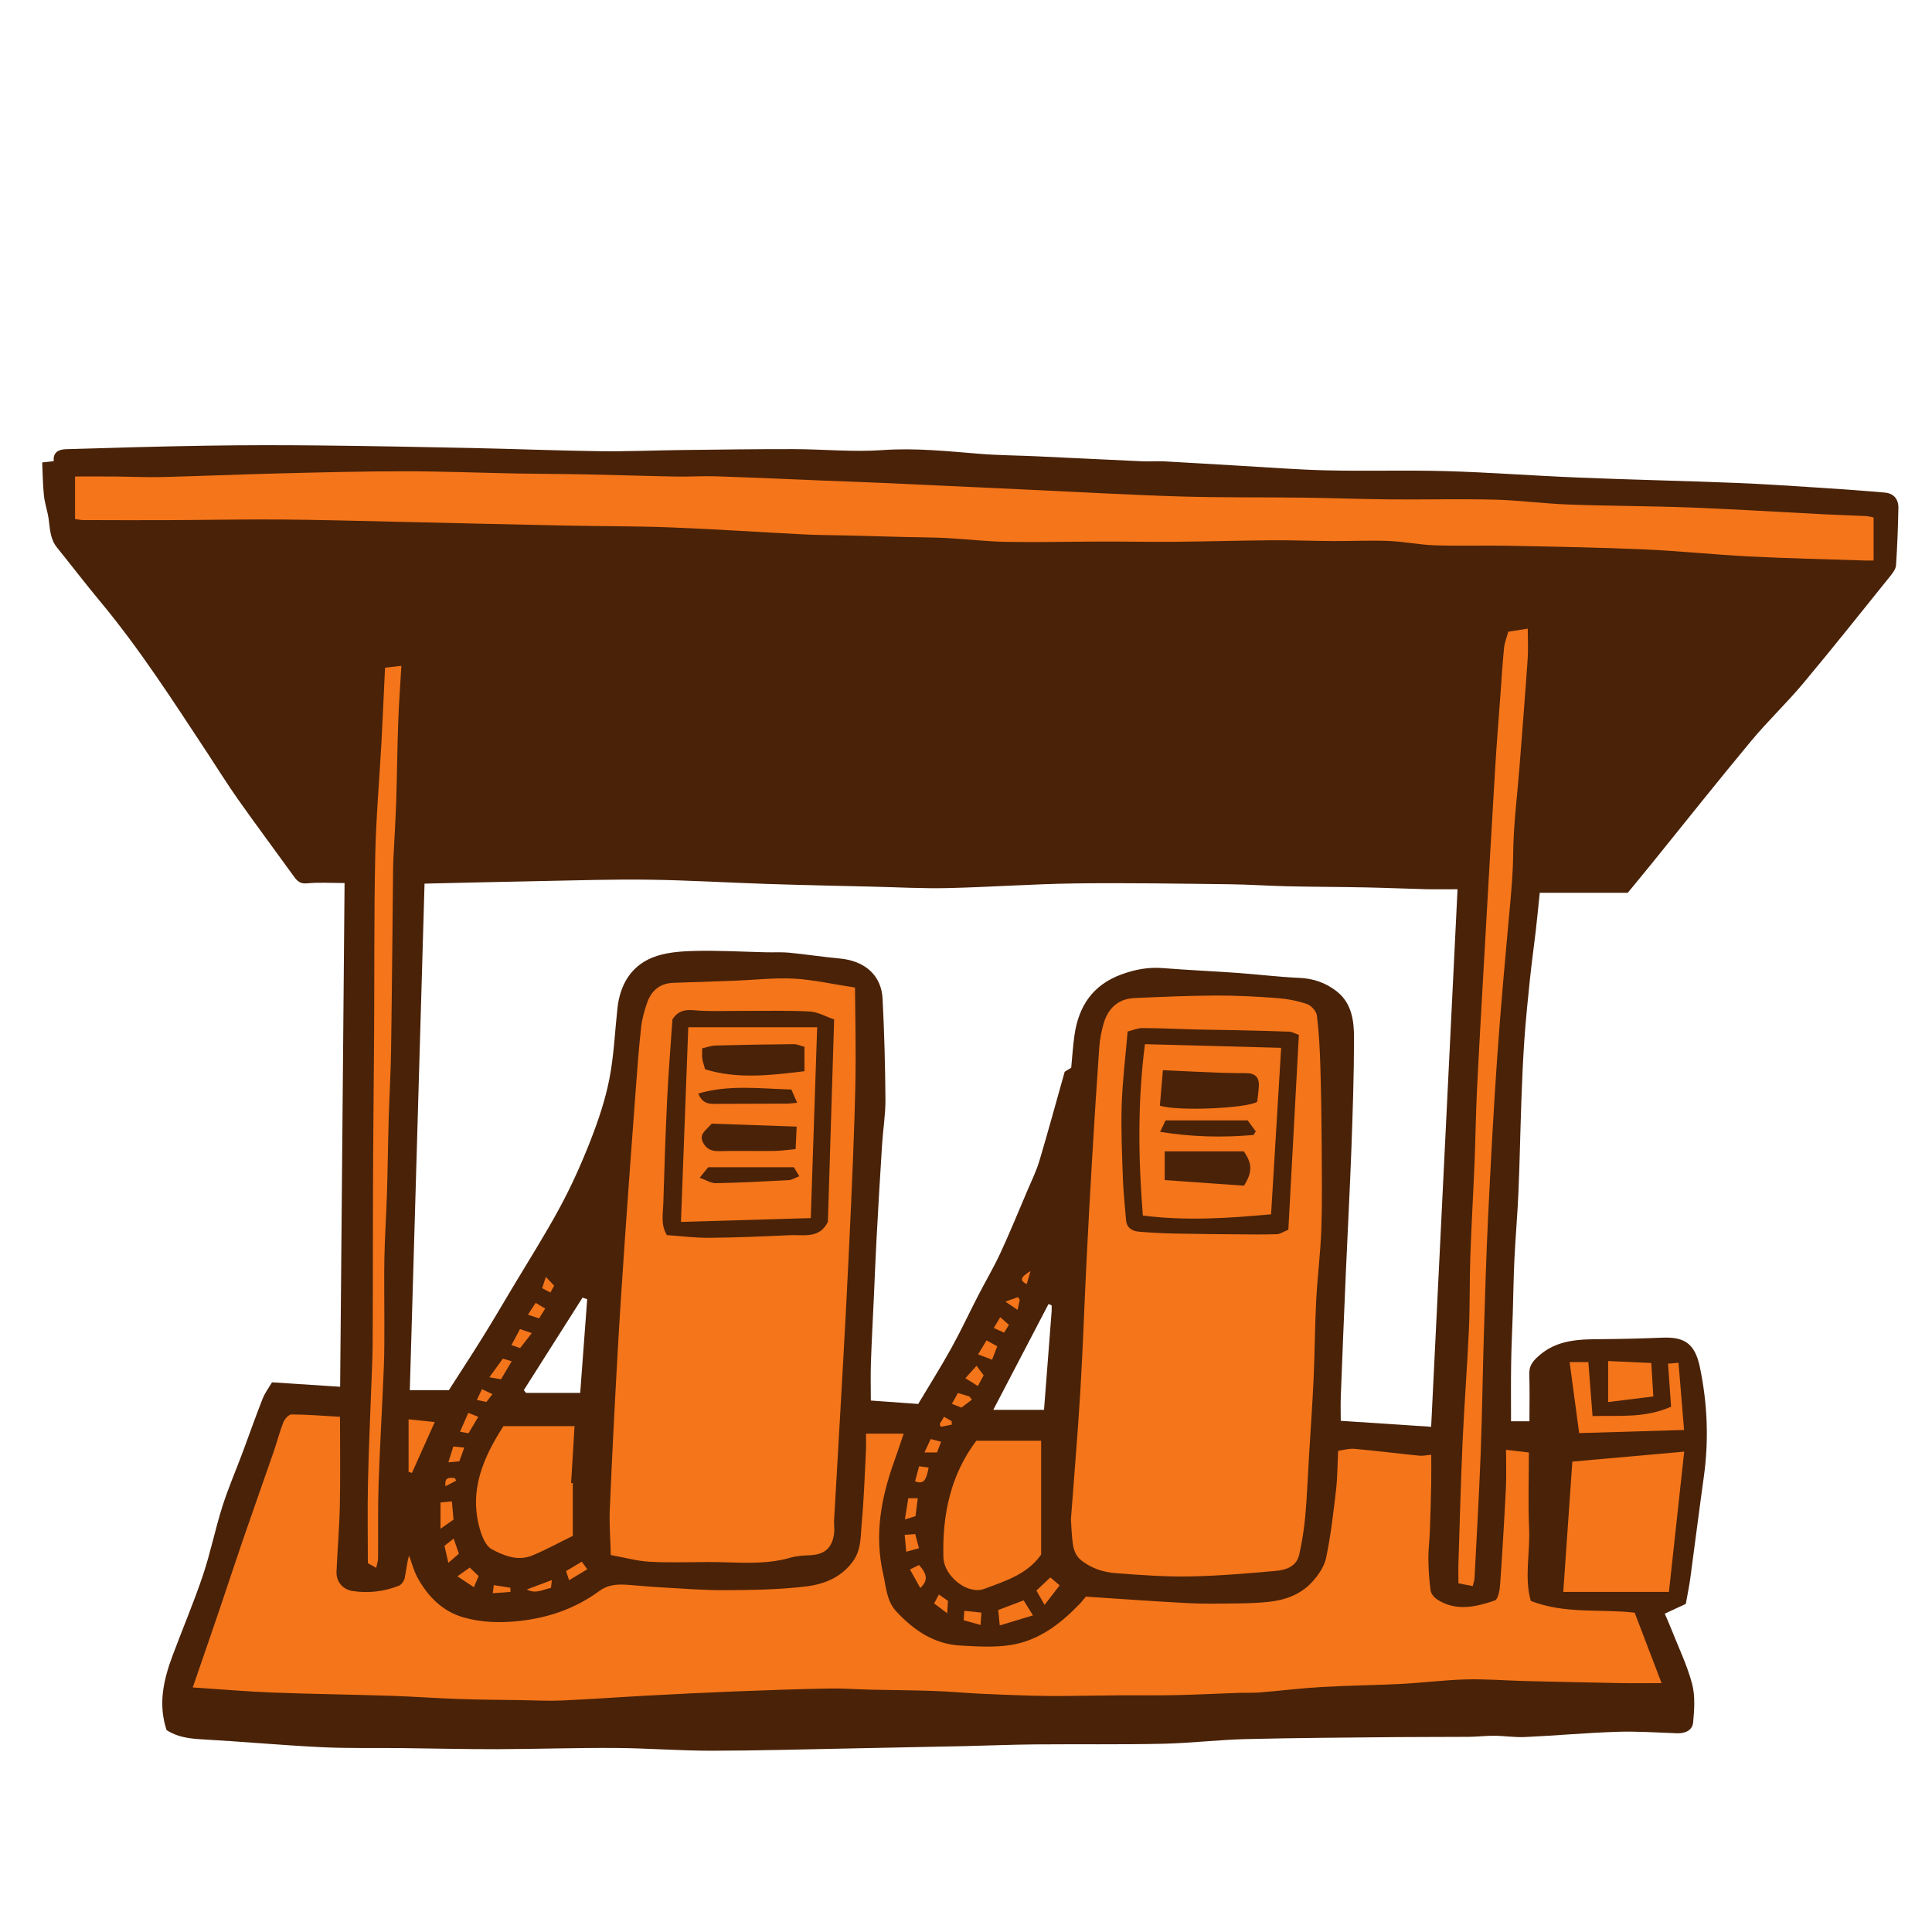 <svg version="1.1" id="svg" xmlns="http://www.w3.org/2000/svg" xmlns:xlink="http://www.w3.org/1999/xlink" x="0px" y="0px"
	 width="200px" height="200px" viewBox="0 0 200 200" enable-background="new 0 0 200 200" xml:space="preserve">
<path class="stroke" fill="#492208"  fill-rule="evenodd" clip-rule="evenodd" d="M156.422,147.132c0.479,0,1.154,0,1.905,0c0-1.65,0.038-3.257-0.016-4.86
	c-0.028-0.84,0.309-1.311,0.935-1.875c1.964-1.769,4.313-1.752,6.701-1.771c2.028-0.018,4.059-0.065,6.086-0.15
	c2.238-0.094,3.403,0.503,3.932,3.024c0.794,3.782,0.946,7.554,0.415,11.373c-0.487,3.501-0.928,7.008-1.401,10.51
	c-0.109,0.806-0.278,1.603-0.463,2.65c-0.598,0.277-1.339,0.621-2.179,1.011c0.206,0.487,0.47,1.071,0.705,1.667
	c0.732,1.857,1.614,3.677,2.123,5.595c0.333,1.258,0.23,2.669,0.11,3.993c-0.074,0.819-0.813,1.161-1.674,1.129
	c-2.073-0.075-4.149-0.221-6.219-0.152c-3.169,0.104-6.331,0.394-9.499,0.541c-1.062,0.05-2.132-0.123-3.199-0.132
	c-0.877-0.008-1.753,0.104-2.629,0.112c-2.479,0.022-4.957,0.003-7.434,0.027c-5.216,0.054-10.434,0.078-15.647,0.207
	c-2.885,0.072-5.764,0.423-8.648,0.484c-4.397,0.094-8.797,0.027-13.196,0.065c-2.447,0.021-4.895,0.126-7.342,0.18
	c-3.921,0.085-7.843,0.165-11.765,0.238c-4.799,0.09-9.6,0.233-14.398,0.236c-3.321,0.002-6.642-0.267-9.963-0.286
	c-4.078-0.024-8.157,0.116-12.236,0.127c-3.3,0.007-6.6-0.077-9.9-0.113c-2.764-0.03-5.533,0.04-8.291-0.096
	c-4.13-0.204-8.252-0.585-12.382-0.815c-1.306-0.073-2.535-0.243-3.608-0.956c-0.901-2.704-0.303-5.232,0.626-7.721
	c1.033-2.769,2.191-5.492,3.133-8.29c0.785-2.333,1.267-4.767,2.011-7.115c0.604-1.905,1.403-3.746,2.104-5.62
	c0.691-1.849,1.339-3.712,2.064-5.546c0.246-0.626,0.669-1.181,0.974-1.705c2.325,0.152,4.545,0.296,7.055,0.459
	c0.153-17.545,0.307-34.882,0.458-52.146c-1.394,0-2.645-0.088-3.874,0.033c-0.71,0.07-1.018-0.225-1.364-0.704
	c-1.921-2.66-3.883-5.291-5.777-7.969c-1.123-1.588-2.147-3.245-3.219-4.87c-3.521-5.337-6.973-10.722-11.073-15.65
	c-1.521-1.828-2.967-3.719-4.46-5.568c-0.69-0.854-0.728-1.874-0.858-2.893c-0.106-0.83-0.404-1.638-0.494-2.469
	c-0.122-1.133-0.126-2.278-0.183-3.448c0.534-0.059,0.838-0.093,1.196-0.132c-0.097-0.945,0.546-1.219,1.267-1.241
	c4.865-0.146,9.729-0.289,14.597-0.365c3.886-0.062,7.773-0.062,11.66-0.021c5.326,0.055,10.652,0.156,15.978,0.269
	c4.358,0.091,8.716,0.269,13.074,0.325c2.779,0.037,5.562-0.088,8.342-0.12c3.881-0.045,7.763-0.103,11.645-0.096
	c3.077,0.007,6.17,0.318,9.228,0.102c3.415-0.243,6.761,0.122,10.134,0.39c1.938,0.154,3.885,0.162,5.827,0.252
	c3.658,0.168,7.317,0.354,10.976,0.519c0.745,0.033,1.495-0.034,2.239,0.005c2.536,0.134,5.069,0.299,7.604,0.442
	c3.1,0.176,6.198,0.422,9.3,0.492c4.111,0.093,8.227-0.042,12.335,0.078c4.536,0.133,9.064,0.482,13.599,0.666
	c5.4,0.218,10.806,0.336,16.206,0.548c3.006,0.117,6.008,0.324,9.01,0.517c2.182,0.14,4.362,0.298,6.54,0.491
	c0.924,0.081,1.416,0.692,1.397,1.593c-0.039,1.976-0.111,3.953-0.245,5.924c-0.027,0.393-0.337,0.804-0.604,1.136
	c-2.991,3.715-5.959,7.451-9.019,11.108c-1.71,2.044-3.661,3.888-5.363,5.937c-3.492,4.202-6.889,8.483-10.325,12.73
	c-0.77,0.949-1.548,1.891-2.456,2.997c-2.908,0-5.938,0-9.114,0c-0.145,1.388-0.261,2.624-0.403,3.857
	c-0.197,1.704-0.437,3.402-0.615,5.107c-0.216,2.056-0.423,4.112-0.569,6.172c-0.146,2.066-0.233,4.138-0.309,6.209
	c-0.116,3.2-0.172,6.403-0.308,9.604c-0.097,2.317-0.304,4.63-0.417,6.947c-0.091,1.878-0.112,3.759-0.171,5.638
	c-0.054,1.714-0.144,3.429-0.169,5.143C156.399,143.088,156.422,145.083,156.422,147.132z M110.891,110.531
	c0.114-1.174,0.182-2.271,0.336-3.354c0.429-3.006,1.88-5.211,4.855-6.302c1.404-0.515,2.793-0.778,4.289-0.659
	c2.584,0.207,5.177,0.317,7.764,0.502c2.115,0.151,4.225,0.42,6.343,0.509c1.48,0.061,2.774,0.51,3.907,1.403
	c1.573,1.241,1.787,3.079,1.784,4.866c-0.006,3.853-0.137,7.707-0.278,11.558c-0.154,4.218-0.386,8.434-0.568,12.65
	c-0.188,4.296-0.359,8.591-0.525,12.887c-0.031,0.828-0.004,1.661-0.004,2.493c3.211,0.212,6.306,0.415,9.359,0.616
	c0.911-18.563,1.816-36.986,2.731-55.646c-1.086,0-2.163,0.021-3.239-0.004c-2.088-0.05-4.176-0.144-6.263-0.186
	c-2.689-0.054-5.382-0.055-8.071-0.115c-2.027-0.045-4.053-0.191-6.079-0.213c-5.312-0.06-10.625-0.154-15.936-0.084
	c-4.397,0.058-8.79,0.382-13.187,0.482c-2.573,0.06-5.151-0.086-7.727-0.147c-3.639-0.087-7.279-0.162-10.917-0.28
	c-4.083-0.133-8.163-0.384-12.246-0.441c-3.74-0.053-7.483,0.07-11.226,0.141c-3.979,0.073-7.958,0.175-12.044,0.266
	c-0.509,17.461-1.018,34.913-1.526,52.439c1.526,0,2.867,0,4.041,0c1.196-1.868,2.356-3.637,3.472-5.432
	c1.051-1.69,2.059-3.407,3.079-5.117c1.664-2.79,3.412-5.535,4.953-8.392c1.198-2.222,2.238-4.543,3.157-6.896
	c0.805-2.058,1.524-4.186,1.95-6.348c0.476-2.416,0.575-4.904,0.843-7.36c0.259-2.373,1.36-4.301,3.559-5.216
	c1.333-0.556,2.91-0.67,4.385-0.71c2.493-0.066,4.993,0.085,7.491,0.141c0.782,0.017,1.57-0.035,2.348,0.041
	c1.746,0.172,3.484,0.439,5.232,0.601c2.616,0.24,4.308,1.754,4.431,4.156c0.178,3.476,0.271,6.956,0.297,10.437
	c0.012,1.556-0.25,3.113-0.349,4.672c-0.205,3.221-0.393,6.443-0.568,9.666c-0.111,2.033-0.188,4.068-0.28,6.103
	c-0.104,2.275-0.23,4.551-0.308,6.827c-0.044,1.296-0.008,2.594-0.008,3.898c1.663,0.12,3.271,0.236,4.904,0.354
	c1.133-1.898,2.342-3.819,3.441-5.801c0.981-1.768,1.832-3.607,2.759-5.405c0.759-1.474,1.608-2.903,2.304-4.406
	c0.993-2.146,1.888-4.337,2.814-6.514c0.423-0.997,0.91-1.979,1.219-3.012c0.911-3.055,1.747-6.132,2.628-9.254
	C110.416,110.824,110.65,110.679,110.891,110.531z M60.787,134.491c-0.161-0.053-0.323-0.105-0.485-0.159
	c-2.025,3.192-4.052,6.385-6.077,9.576c0.077,0.094,0.154,0.188,0.231,0.282c1.793,0,3.587,0,5.607,0
	C60.304,140.963,60.545,137.728,60.787,134.491z M108.865,135.127c-0.109-0.044-0.217-0.088-0.324-0.132
	c-1.864,3.571-3.729,7.142-5.718,10.954c1.907,0,3.575,0,5.253,0c0.262-3.372,0.526-6.771,0.787-10.169
	C108.879,135.563,108.865,135.344,108.865,135.127z"/>
<path fill-rule="evenodd" clip-rule="evenodd" fill="#f4751a" class="fill" d="M19.954,174.683c0.946-2.755,1.869-5.412,2.773-8.076
	c0.816-2.4,1.599-4.812,2.423-7.209c1.049-3.048,2.131-6.084,3.184-9.13c0.349-1.01,0.607-2.051,1-3.04
	c0.135-0.341,0.559-0.811,0.848-0.808c1.65,0.011,3.301,0.148,5.015,0.246c0,3.152,0.046,6.165-0.016,9.175
	c-0.047,2.281-0.248,4.559-0.345,6.839c-0.044,1.062,0.641,1.863,1.665,2.02c1.641,0.252,3.244,0.06,4.781-0.541
	c0.271-0.106,0.54-0.488,0.606-0.788c0.167-0.754,0.217-1.534,0.46-2.337c0.279,0.751,0.477,1.547,0.854,2.246
	c1.062,1.964,2.598,3.523,4.758,4.146c1.887,0.546,3.846,0.595,5.857,0.37c3.02-0.338,5.767-1.301,8.172-3.062
	c1.073-0.785,2.088-0.74,3.219-0.657c0.994,0.073,1.985,0.175,2.981,0.229c2.284,0.123,4.57,0.323,6.855,0.31
	c2.818-0.016,5.658-0.053,8.449-0.397c1.841-0.228,3.624-0.938,4.824-2.62c0.858-1.205,0.761-2.579,0.883-3.894
	c0.233-2.492,0.313-4.998,0.44-7.499c0.032-0.616,0.006-1.234,0.006-1.793c1.389,0,2.56,0,3.903,0
	c-0.379,1.11-0.68,2.026-1.006,2.935c-1.347,3.766-2.035,7.573-1.118,11.579c0.314,1.368,0.338,2.793,1.369,3.9
	c1.803,1.938,3.899,3.368,6.62,3.519c1.746,0.096,3.538,0.21,5.249-0.062c2.891-0.462,5.139-2.203,7.129-4.273
	c0.217-0.225,0.404-0.477,0.614-0.729c3.573,0.232,7.12,0.496,10.671,0.678c1.733,0.089,3.474,0.04,5.211,0.021
	c0.992-0.012,1.99-0.05,2.978-0.15c1.727-0.174,3.337-0.746,4.529-2.027c0.658-0.707,1.292-1.626,1.484-2.544
	c0.484-2.312,0.75-4.673,1.026-7.022c0.149-1.275,0.143-2.57,0.216-4.055c0.566-0.073,1.141-0.251,1.694-0.2
	c2.236,0.201,4.467,0.482,6.701,0.707c0.365,0.037,0.741-0.055,1.245-0.098c0,0.981,0.016,1.957-0.003,2.934
	c-0.033,1.656-0.077,3.313-0.139,4.971c-0.035,0.962-0.165,1.924-0.155,2.885c0.012,1.094,0.081,2.193,0.233,3.274
	c0.049,0.341,0.383,0.73,0.693,0.93c1.943,1.247,3.98,0.767,5.945,0.099c0.328-0.112,0.508-1.009,0.548-1.558
	c0.239-3.375,0.438-6.753,0.608-10.133c0.062-1.24,0.01-2.487,0.01-3.912c0.857,0.101,1.612,0.188,2.365,0.276
	c0,2.665-0.088,5.269,0.025,7.861c0.112,2.544-0.512,5.132,0.177,7.508c3.603,1.393,7.184,0.8,10.753,1.217
	c0.9,2.359,1.786,4.677,2.785,7.294c-1.601,0-2.965,0.021-4.328-0.005c-3.299-0.061-6.597-0.134-9.895-0.215
	c-2.001-0.051-4.002-0.22-5.998-0.167c-2.222,0.058-4.437,0.347-6.658,0.462c-2.787,0.144-5.579,0.168-8.363,0.329
	c-2.127,0.122-4.244,0.388-6.367,0.561c-0.746,0.061-1.498,0.018-2.246,0.044c-2.176,0.075-4.35,0.189-6.525,0.235
	c-1.917,0.042-3.835,0.004-5.753,0.018c-1.871,0.013-3.742,0.053-5.613,0.065c-1.155,0.008-2.312,0.006-3.466-0.028
	c-1.818-0.053-3.636-0.122-5.453-0.211c-1.565-0.077-3.13-0.229-4.697-0.281c-2.169-0.074-4.341-0.082-6.512-0.132
	c-1.441-0.032-2.883-0.146-4.322-0.119c-3.22,0.062-6.439,0.171-9.658,0.298c-3.061,0.121-6.121,0.276-9.181,0.439
	c-2.941,0.158-5.88,0.375-8.823,0.505c-1.389,0.062-2.785-0.017-4.178-0.038c-2.156-0.033-4.312-0.043-6.468-0.117
	c-2.384-0.082-4.763-0.26-7.147-0.336c-4.08-0.132-8.162-0.18-12.241-0.336C25.47,175.103,22.826,174.871,19.954,174.683z"/>
<path fill-rule="evenodd" clip-rule="evenodd" fill="#f4751a" class="fill" d="M110.86,157.295c0.341-4.583,0.714-8.927,0.975-13.278
	c0.269-4.475,0.415-8.958,0.639-13.437c0.18-3.638,0.382-7.274,0.597-10.91c0.224-3.759,0.458-7.517,0.726-11.272
	c0.058-0.808,0.217-1.623,0.439-2.403c0.458-1.604,1.497-2.605,3.226-2.679c2.786-0.118,5.572-0.247,8.36-0.259
	c2.128-0.009,4.26,0.105,6.383,0.263c1.042,0.077,2.101,0.279,3.085,0.616c0.443,0.151,0.979,0.742,1.035,1.188
	c0.218,1.731,0.303,3.482,0.357,5.229c0.083,2.656,0.121,5.315,0.138,7.975c0.019,2.968,0.062,5.938-0.037,8.903
	c-0.082,2.472-0.404,4.935-0.532,7.406c-0.139,2.685-0.143,5.375-0.265,8.061c-0.123,2.699-0.318,5.396-0.481,8.095
	c-0.123,2.061-0.199,4.125-0.385,6.18c-0.121,1.333-0.335,2.666-0.628,3.973c-0.271,1.207-1.35,1.576-2.384,1.668
	c-2.986,0.267-5.981,0.523-8.977,0.578c-2.533,0.045-5.075-0.147-7.606-0.335c-1.349-0.101-2.656-0.535-3.708-1.429
	c-0.367-0.313-0.633-0.876-0.717-1.364C110.932,159.08,110.92,158.069,110.86,157.295z M133.369,127.303
	c0.364-6.745,0.728-13.464,1.089-20.171c-0.456-0.16-0.717-0.324-0.984-0.334c-1.872-0.07-3.745-0.113-5.618-0.155
	c-1.315-0.03-2.632-0.036-3.947-0.069c-1.882-0.048-3.763-0.141-5.645-0.15c-0.498-0.003-0.999,0.229-1.533,0.361
	c-0.221,2.617-0.531,5.107-0.613,7.604c-0.081,2.502,0.033,5.014,0.12,7.519c0.051,1.463,0.209,2.923,0.329,4.384
	c0.066,0.807,0.614,1.149,1.327,1.21c1.196,0.101,2.397,0.165,3.597,0.191c2.193,0.05,4.389,0.065,6.583,0.084
	c1.368,0.011,2.736,0.029,4.104-0.014C132.514,127.752,132.843,127.514,133.369,127.303z"/>
<path fill-rule="evenodd" clip-rule="evenodd" fill="#f4751a" class="fill" d="M88.508,102.232c0.025,2.568,0.073,5.064,0.067,7.561
	c-0.003,1.939-0.053,3.881-0.117,5.82c-0.099,2.971-0.214,5.941-0.347,8.912c-0.17,3.781-0.354,7.562-0.551,11.345
	c-0.186,3.576-0.393,7.152-0.596,10.729c-0.205,3.609-0.42,7.219-0.622,10.828c-0.023,0.434,0.065,0.879,0.007,1.306
	c-0.214,1.559-0.999,2.207-2.582,2.269c-0.653,0.024-1.328,0.072-1.951,0.252c-2.793,0.805-5.639,0.438-8.468,0.448
	c-2.035,0.007-4.075,0.081-6.104-0.031c-1.291-0.072-2.564-0.432-4.017-0.692c-0.043-1.715-0.166-3.213-0.103-4.704
	c0.219-5.175,0.482-10.35,0.771-15.521c0.229-4.139,0.502-8.275,0.788-12.41c0.352-5.104,0.729-10.206,1.11-15.308
	c0.166-2.218,0.326-4.439,0.57-6.649c0.099-0.894,0.341-1.79,0.648-2.639c0.441-1.218,1.323-1.959,2.681-2.005
	c2.152-0.074,4.304-0.142,6.454-0.224c2.019-0.077,4.045-0.321,6.051-0.21C84.216,101.421,86.213,101.881,88.508,102.232z
	 M86.35,105.531c-0.872-0.298-1.685-0.776-2.521-0.82c-2.266-0.121-4.541-0.056-6.812-0.066c-1.751-0.009-3.512,0.086-5.25-0.069
	c-0.986-0.087-1.63,0.141-2.157,0.944c-0.185,2.732-0.411,5.473-0.544,8.218c-0.176,3.621-0.295,7.245-0.401,10.869
	c-0.031,1.065-0.282,2.179,0.371,3.251c1.476,0.101,2.943,0.293,4.407,0.28c2.761-0.025,5.521-0.142,8.28-0.272
	c1.446-0.068,3.111,0.409,3.98-1.385C85.915,119.578,86.13,112.64,86.35,105.531z"/>
<path fill-rule="evenodd" clip-rule="evenodd" fill="#f4751a" class="fill" d="M7.769,53.733c0-1.465,0-2.828,0-4.407
	c1.363,0,2.725-0.009,4.085,0.002c1.659,0.014,3.319,0.096,4.978,0.054c3.927-0.096,7.852-0.271,11.779-0.368
	c4.395-0.108,8.79-0.227,13.187-0.228c3.896-0.002,7.794,0.158,11.692,0.23c2.38,0.045,4.762,0.044,7.143,0.092
	c3.133,0.062,6.266,0.168,9.399,0.227c1.368,0.024,2.74-0.072,4.107-0.026c3.701,0.123,7.402,0.292,11.104,0.442
	c2.038,0.081,4.078,0.149,6.115,0.241c4.867,0.22,9.732,0.451,14.597,0.676c5.388,0.249,10.771,0.559,16.16,0.725
	c4.3,0.132,8.605,0.071,12.907,0.125c2.953,0.037,5.904,0.153,8.855,0.179c3.615,0.031,7.234-0.062,10.848,0.026
	c2.541,0.062,5.074,0.412,7.616,0.504c4.238,0.154,8.483,0.151,12.722,0.312c4.543,0.174,9.081,0.464,13.622,0.694
	c1.472,0.074,2.946,0.114,4.419,0.187c0.323,0.017,0.645,0.108,0.85,0.145c0,1.553,0,2.968,0,4.462c-0.378,0-0.62,0.008-0.861-0.001
	c-4.008-0.134-8.018-0.22-12.021-0.422c-3.652-0.185-7.295-0.576-10.948-0.734c-4.642-0.2-9.29-0.28-13.937-0.372
	c-2.552-0.05-5.105,0.038-7.656-0.046c-1.59-0.052-3.17-0.387-4.76-0.45c-1.933-0.076-3.872,0.018-5.809,0.008
	c-2.1-0.011-4.2-0.096-6.3-0.08c-3.354,0.024-6.706,0.126-10.06,0.156c-2.52,0.022-5.04-0.029-7.561-0.024
	c-3.275,0.006-6.552,0.089-9.826,0.033c-2.067-0.035-4.129-0.286-6.195-0.395c-1.44-0.075-2.886-0.072-4.328-0.108
	c-2.004-0.052-4.008-0.107-6.012-0.159c-1.469-0.036-2.94-0.034-4.407-0.108c-4.602-0.232-9.2-0.548-13.803-0.726
	c-3.729-0.144-7.465-0.118-11.196-0.195c-5.654-0.117-11.309-0.26-16.963-0.384c-4.044-0.09-8.088-0.21-12.132-0.239
	c-4.019-0.028-8.036,0.05-12.055,0.066c-2.836,0.011-5.673,0-8.509-0.008C8.371,53.837,8.126,53.779,7.769,53.733z"/>
<path fill-rule="evenodd" clip-rule="evenodd" fill="#f4751a" class="fill" d="M152.456,164.193c-0.493-0.095-0.937-0.181-1.479-0.286
	c0-0.759-0.021-1.472,0.003-2.183c0.135-4.21,0.243-8.421,0.433-12.63c0.173-3.811,0.475-7.616,0.646-11.429
	c0.113-2.508,0.06-5.022,0.147-7.532c0.115-3.324,0.31-6.646,0.445-9.969c0.101-2.481,0.125-4.965,0.25-7.444
	c0.259-5.146,0.559-10.289,0.85-15.432c0.339-5.948,0.676-11.896,1.033-17.842c0.152-2.506,0.356-5.009,0.539-7.513
	c0.117-1.619,0.214-3.24,0.375-4.855c0.055-0.548,0.273-1.08,0.436-1.683c0.648-0.102,1.287-0.202,2.019-0.318
	c0,1.113,0.061,2.141-0.011,3.158c-0.255,3.69-0.551,7.378-0.836,11.067c-0.236,3.05-0.638,6.098-0.664,9.149
	c-0.018,1.877-0.183,3.718-0.352,5.574c-0.465,5.115-0.937,10.231-1.295,15.354c-0.386,5.525-0.678,11.057-0.947,16.588
	c-0.202,4.121-0.318,8.248-0.443,12.373c-0.125,4.069-0.174,8.143-0.329,12.212c-0.164,4.277-0.413,8.552-0.635,12.827
	C152.629,163.621,152.535,163.857,152.456,164.193z"/>
<path fill-rule="evenodd" clip-rule="evenodd" fill="#f4751a" class="fill" d="M174.348,150.272c-0.539,4.952-1.051,9.662-1.58,14.522
	c-3.634,0-7.172,0-10.939,0c0.317-4.557,0.627-9.001,0.939-13.489C166.751,150.95,170.547,150.611,174.348,150.272z"/>
<path fill-rule="evenodd" clip-rule="evenodd" fill="#f4751a" class="fill" d="M38.943,162.301c-0.379-0.21-0.645-0.356-0.863-0.478
	c0-2.834-0.045-5.587,0.012-8.337c0.071-3.35,0.229-6.696,0.347-10.045c0.051-1.436,0.127-2.872,0.138-4.308
	c0.025-3.412,0.018-6.824,0.024-10.235c0.008-3.116,0.009-6.232,0.027-9.348c0.025-4.216,0.075-8.432,0.101-12.647
	c0.036-6.12-0.013-12.243,0.116-18.362c0.083-3.922,0.433-7.838,0.646-11.757c0.136-2.5,0.24-5.001,0.367-7.666
	c0.516-0.059,0.992-0.111,1.694-0.191c-0.122,2.111-0.265,4.006-0.332,5.903c-0.095,2.688-0.113,5.381-0.202,8.071
	c-0.07,2.058-0.201,4.114-0.303,6.171c-0.013,0.251-0.019,0.503-0.021,0.755c-0.067,6.284-0.116,12.568-0.208,18.853
	c-0.035,2.413-0.182,4.825-0.25,7.238c-0.073,2.501-0.097,5.005-0.174,7.506c-0.069,2.252-0.221,4.503-0.268,6.755
	c-0.046,2.13,0.002,4.262-0.004,6.392c-0.005,1.629,0.015,3.26-0.052,4.887c-0.163,4.044-0.407,8.085-0.544,12.129
	c-0.086,2.572-0.031,5.15-0.057,7.725C39.137,161.606,39.026,161.9,38.943,162.301z"/>
<path fill-rule="evenodd" clip-rule="evenodd" fill="#f4751a" class="fill" d="M101.065,149.147c2.322,0,4.536,0,6.715,0c0,4.021,0,7.886,0,11.78
	c-1.407,2.027-3.717,2.743-5.884,3.549c-1.765,0.655-4.181-1.332-4.235-3.257C97.536,156.812,98.404,152.678,101.065,149.147z"/>
<path fill-rule="evenodd" clip-rule="evenodd" fill="#f4751a" class="fill" d="M59.294,153.521c0,1.775,0,3.551,0,5.472
	c-1.331,0.652-2.724,1.418-4.183,2.027c-1.486,0.621-2.948,0.034-4.212-0.649c-0.609-0.33-1.001-1.306-1.222-2.067
	c-1.162-4.024,0.369-7.451,2.438-10.672c2.461,0,4.824,0,7.362,0c-0.125,2.062-0.241,3.981-0.356,5.902
	C59.178,153.529,59.236,153.525,59.294,153.521z"/>
<path fill-rule="evenodd" clip-rule="evenodd" fill="#f4751a" class="fill" d="M163.474,148.356c-0.345-2.558-0.659-4.902-0.989-7.355
	c0.664,0,1.32,0,1.943,0c0.139,1.812,0.276,3.586,0.431,5.588c2.741-0.071,5.429,0.235,8.13-0.969
	c-0.106-1.499-0.208-2.942-0.314-4.454c0.357-0.03,0.588-0.05,1.085-0.092c0.193,2.34,0.382,4.614,0.574,6.956
	C170.596,148.143,167.001,148.251,163.474,148.356z"/>
<path fill-rule="evenodd" clip-rule="evenodd" fill="#f4751a" class="fill" d="M170.94,141.097c0.067,1.099,0.132,2.146,0.213,3.464
	c-1.532,0.189-2.993,0.37-4.68,0.579c0-1.542,0-2.831,0-4.247C167.958,140.961,169.374,141.025,170.94,141.097z"/>
<path fill-rule="evenodd" clip-rule="evenodd" fill="#f4751a" class="fill" d="M42.297,152.368c0-1.76,0-3.519,0-5.441
	c0.941,0.099,1.72,0.181,2.709,0.284c-0.83,1.851-1.596,3.558-2.361,5.265C42.529,152.439,42.414,152.403,42.297,152.368z"/>
<path fill-rule="evenodd" clip-rule="evenodd" fill="#f4751a" class="fill" d="M103.335,166.668c0.933-0.355,1.74-0.664,2.629-1.003
	c0.295,0.473,0.583,0.935,0.97,1.558c-1.187,0.359-2.233,0.676-3.44,1.042C103.429,167.613,103.385,167.172,103.335,166.668z"/>
<path fill-rule="evenodd" clip-rule="evenodd" fill="#f4751a" class="fill" d="M108.133,166.139c-0.371-0.652-0.596-1.047-0.845-1.484
	c0.493-0.467,0.94-0.89,1.443-1.363c0.312,0.269,0.585,0.502,0.961,0.824C109.196,164.761,108.738,165.354,108.133,166.139z"/>
<path fill-rule="evenodd" clip-rule="evenodd" fill="#f4751a" class="fill" d="M46.776,155.418c0.062,0.668,0.112,1.219,0.174,1.891
	c-0.389,0.272-0.786,0.552-1.35,0.946c0-1.045,0-1.834,0-2.725C46.03,155.489,46.403,155.454,46.776,155.418z"/>
<path fill-rule="evenodd" clip-rule="evenodd" fill="#f4751a" class="fill" d="M102.124,138.754c0.41,0.228,0.704,0.389,1.11,0.613
	c-0.177,0.461-0.344,0.896-0.533,1.39c-0.523-0.199-0.92-0.35-1.446-0.551C101.56,139.697,101.831,139.242,102.124,138.754z"/>
<path fill-rule="evenodd" clip-rule="evenodd" fill="#f4751a" class="fill" d="M51.861,142.783c-0.437-0.076-0.732-0.128-1.2-0.21
	c0.496-0.687,0.919-1.272,1.393-1.928c0.247,0.073,0.489,0.146,0.918,0.272C52.564,141.602,52.229,142.164,51.861,142.783z"/>
<path fill-rule="evenodd" clip-rule="evenodd" fill="#f4751a" class="fill" d="M94.198,162.471c0.384-0.19,0.672-0.333,0.939-0.465
	c0.881,0.988,0.935,1.616,0.131,2.385C94.93,163.782,94.608,163.206,94.198,162.471z"/>
<path fill-rule="evenodd" clip-rule="evenodd" fill="#f4751a" class="fill" d="M53.83,137.588c0.416,0.143,0.748,0.255,1.218,0.416
	c-0.453,0.582-0.808,1.037-1.206,1.549c-0.257-0.09-0.504-0.175-0.898-0.312C53.26,138.651,53.528,138.15,53.83,137.588z"/>
<path fill-rule="evenodd" clip-rule="evenodd" fill="#f4751a" class="fill" d="M46.962,159.274c0.214,0.615,0.366,1.054,0.542,1.562
	c-0.304,0.265-0.597,0.52-1.092,0.949c-0.162-0.712-0.279-1.225-0.4-1.76C46.328,159.775,46.587,159.571,46.962,159.274z"/>
<path fill-rule="evenodd" clip-rule="evenodd" fill="#f4751a" class="fill" d="M101.83,142.372c-0.211,0.389-0.398,0.734-0.603,1.108
	c-0.379-0.237-0.72-0.449-1.293-0.809c0.392-0.437,0.735-0.818,1.158-1.289C101.458,141.873,101.637,142.113,101.83,142.372z"/>
<path fill-rule="evenodd" clip-rule="evenodd" fill="#f4751a" class="fill" d="M48.626,162.273c0.373,0.358,0.661,0.636,0.922,0.886
	c-0.183,0.429-0.304,0.709-0.492,1.153c-0.56-0.372-1.047-0.695-1.706-1.133C47.857,162.818,48.17,162.598,48.626,162.273z"/>
<path fill-rule="evenodd" clip-rule="evenodd" fill="#f4751a" class="fill" d="M94.023,155.098c0.424,0,0.657,0,0.984,0
	c-0.083,0.657-0.157,1.252-0.232,1.854c-0.352,0.108-0.61,0.188-1.101,0.339C93.804,156.479,93.908,155.819,94.023,155.098z"/>
<path fill-rule="evenodd" clip-rule="evenodd" fill="#f4751a" class="fill" d="M48.479,146.255c0.39,0.157,0.637,0.257,1.03,0.416
	c-0.349,0.588-0.655,1.105-1.01,1.702c-0.236-0.043-0.487-0.088-0.879-0.159C47.917,147.537,48.171,146.957,48.479,146.255z"/>
<path fill-rule="evenodd" clip-rule="evenodd" fill="#f4751a" class="fill" d="M99.823,166.748c0.642,0.069,1.173,0.126,1.772,0.189
	c-0.031,0.464-0.053,0.789-0.086,1.278c-0.635-0.177-1.175-0.327-1.747-0.487C99.783,167.39,99.798,167.153,99.823,166.748z"/>
<path fill-rule="evenodd" clip-rule="evenodd" fill="#f4751a" class="fill" d="M95.132,160.272c-0.448,0.125-0.818,0.227-1.318,0.365
	c-0.06-0.637-0.106-1.144-0.163-1.747c0.427-0.034,0.747-0.06,1.092-0.088C94.872,159.291,94.981,159.704,95.132,160.272z"/>
<path fill-rule="evenodd" clip-rule="evenodd" fill="#f4751a" class="fill" d="M58.913,163.583c-0.137-0.405-0.21-0.626-0.317-0.943
	c0.543-0.325,1.062-0.636,1.629-0.976c0.199,0.272,0.356,0.487,0.573,0.784C60.172,162.825,59.61,163.163,58.913,163.583z"/>
<path fill-rule="evenodd" clip-rule="evenodd" fill="#f4751a" class="fill" d="M46.924,149.743c0.43,0.042,0.73,0.073,1.139,0.113
	c-0.181,0.497-0.332,0.915-0.515,1.42c-0.311,0.026-0.628,0.055-1.132,0.1C46.605,150.768,46.752,150.296,46.924,149.743z"/>
<path fill-rule="evenodd" clip-rule="evenodd" fill="#f4751a" class="fill" d="M96.343,148.967c0.383,0.102,0.69,0.182,1.08,0.285
	c-0.158,0.412-0.275,0.721-0.422,1.104c-0.384,0-0.754,0-1.3,0C95.937,149.849,96.107,149.477,96.343,148.967z"/>
<path fill-rule="evenodd" clip-rule="evenodd" fill="#f4751a" class="fill" d="M99.527,145.717c-0.379-0.15-0.633-0.251-0.988-0.394
	c0.214-0.386,0.401-0.722,0.625-1.122c0.436,0.133,0.809,0.247,1.181,0.36c0.089,0.108,0.177,0.218,0.266,0.326
	C100.245,145.166,99.881,145.445,99.527,145.717z"/>
<path fill-rule="evenodd" clip-rule="evenodd" fill="#f4751a" class="fill" d="M95.147,151.788c0.35,0.046,0.665,0.088,0.987,0.13
	c-0.266,1.435-0.56,1.733-1.411,1.43C94.856,152.86,94.99,152.366,95.147,151.788z"/>
<path fill-rule="evenodd" clip-rule="evenodd" fill="#f4751a" class="fill" d="M54.654,136.094c0.312-0.478,0.525-0.805,0.797-1.223
	c0.332,0.197,0.61,0.363,0.989,0.588c-0.219,0.354-0.404,0.655-0.633,1.025C55.451,136.364,55.142,136.259,54.654,136.094z"/>
<path fill-rule="evenodd" clip-rule="evenodd" fill="#f4751a" class="fill" d="M98.055,167.01c-0.546-0.413-0.921-0.696-1.355-1.024
	c0.173-0.32,0.311-0.578,0.496-0.922c0.336,0.236,0.604,0.423,0.94,0.658C98.115,166.056,98.093,166.408,98.055,167.01z"/>
<path fill-rule="evenodd" clip-rule="evenodd" fill="#f4751a" class="fill" d="M54.538,164.539c0.897-0.337,1.638-0.615,2.59-0.973
	c-0.056,0.374-0.059,0.815-0.133,0.828C56.235,164.522,55.476,165.049,54.538,164.539z"/>
<path fill-rule="evenodd" clip-rule="evenodd" fill="#f4751a" class="fill" d="M103.543,136.356c0.385,0.341,0.612,0.54,0.903,0.798
	c-0.175,0.274-0.329,0.519-0.508,0.801c-0.343-0.156-0.616-0.279-1.061-0.482C103.099,137.103,103.292,136.777,103.543,136.356z"/>
<path fill-rule="evenodd" clip-rule="evenodd" fill="#f4751a" class="fill" d="M52.843,164.795c-0.579,0.043-1.158,0.086-1.832,0.135
	c0.047-0.367,0.068-0.538,0.106-0.84c0.615,0.1,1.167,0.188,1.719,0.276C52.839,164.509,52.84,164.652,52.843,164.795z"/>
<path fill-rule="evenodd" clip-rule="evenodd" fill="#f4751a" class="fill" d="M49.891,143.808c0.43,0.202,0.717,0.338,1.089,0.513
	c-0.247,0.317-0.427,0.549-0.628,0.809c-0.305-0.064-0.567-0.119-0.987-0.208C49.545,144.538,49.687,144.238,49.891,143.808z"/>
<path fill-rule="evenodd" clip-rule="evenodd" fill="#f4751a" class="fill" d="M57.366,133.093c-0.152,0.276-0.255,0.462-0.389,0.706
	c-0.297-0.153-0.562-0.29-0.858-0.443c0.123-0.372,0.226-0.683,0.387-1.168C56.835,132.534,57.073,132.784,57.366,133.093z"/>
<path fill-rule="evenodd" clip-rule="evenodd" fill="#f4751a" class="fill" d="M105.565,134.564c-0.062,0.285-0.124,0.57-0.225,1.033
	c-0.415-0.28-0.696-0.471-1.262-0.853c0.608-0.22,0.955-0.345,1.302-0.469C105.442,134.372,105.503,134.469,105.565,134.564z"/>
<path fill-rule="evenodd" clip-rule="evenodd" fill="#f4751a" class="fill" d="M106.682,131.575c-0.13,0.446-0.259,0.893-0.394,1.356
	C105.54,132.565,105.602,132.233,106.682,131.575z"/>
<path fill-rule="evenodd" clip-rule="evenodd" fill="#f4751a" class="fill" d="M97.276,147.42c0.132-0.223,0.265-0.445,0.448-0.752
	c0.303,0.171,0.548,0.311,0.793,0.448c0.003,0.121,0.007,0.241,0.01,0.361c-0.378,0.075-0.758,0.151-1.136,0.227
	C97.353,147.608,97.315,147.515,97.276,147.42z"/>
<path fill-rule="evenodd" clip-rule="evenodd" fill="#f4751a" class="fill" d="M47.228,153.271c-0.37,0.195-0.742,0.391-1.112,0.586
	c-0.127-1.005,0.445-0.884,0.963-0.85C47.128,153.095,47.178,153.183,47.228,153.271z"/>
<path fill-rule="evenodd" clip-rule="evenodd" fill="#f4751a" class="fill" d="M132.625,108.471c-0.349,5.768-0.695,11.493-1.043,17.233
	c-4.469,0.412-8.836,0.695-13.276,0.129c-0.467-5.917-0.553-11.729,0.217-17.741C123.184,108.217,127.809,108.342,132.625,108.471z
	 M120.071,114.458c1.921,0.614,9.173,0.253,10.076-0.409c0.058-0.534,0.139-1.06,0.167-1.588c0.053-0.953-0.368-1.363-1.347-1.369
	c-0.872-0.007-1.745-0.004-2.616-0.038c-1.899-0.073-3.797-0.168-5.969-0.267C120.27,112.122,120.168,113.316,120.071,114.458z
	 M128.754,119.187c-2.64,0-5.329,0-8.184,0c0,0.971,0,1.819,0,2.974c2.689,0.19,5.463,0.387,8.205,0.58
	C129.654,121.36,129.653,120.463,128.754,119.187z M129.76,117.49c0.08-0.122,0.158-0.244,0.237-0.366
	c-0.296-0.404-0.593-0.81-0.834-1.139c-2.904,0-5.605,0-8.501,0c-0.092,0.192-0.271,0.564-0.569,1.186
	C123.438,117.703,126.592,117.774,129.76,117.49z"/>
<path fill-rule="evenodd" clip-rule="evenodd" fill="#f4751a" class="fill" d="M83.93,126.097c-4.442,0.13-8.829,0.259-13.438,0.394
	c0.255-6.778,0.506-13.426,0.758-20.152c4.638,0,8.987,0,13.343,0C84.369,112.991,84.152,119.441,83.93,126.097z M83.276,108.365
	c-0.417-0.106-0.767-0.275-1.114-0.272c-2.69,0.022-5.38,0.064-8.069,0.139c-0.485,0.012-0.966,0.196-1.4,0.29
	c0,0.508-0.032,0.792,0.008,1.065c0.045,0.304,0.153,0.597,0.29,1.103c3.324,1.038,6.751,0.63,10.286,0.201
	C83.276,110.066,83.276,109.309,83.276,108.365z M82.47,116.627c-3.027-0.105-5.938-0.207-8.79-0.307
	c-0.188,0.197-0.292,0.313-0.402,0.422c-0.432,0.424-0.868,0.819-0.5,1.533c0.369,0.715,0.916,0.906,1.689,0.888
	c1.879-0.045,3.761,0.008,5.641-0.017c0.736-0.01,1.473-0.122,2.254-0.191C82.396,118.2,82.425,117.585,82.47,116.627z
	 M72.282,113.204c0.386,0.925,0.939,1.072,1.608,1.067c2.531-0.015,5.063-0.014,7.596-0.023c0.242-0.001,0.483-0.04,1.038-0.088
	c-0.253-0.574-0.441-1.006-0.602-1.371C78.6,112.691,75.458,112.271,72.282,113.204z M72.431,121.922
	c0.65,0.228,1.169,0.57,1.681,0.561c2.508-0.049,5.015-0.178,7.52-0.314c0.34-0.018,0.669-0.236,1.108-0.402
	c-0.284-0.479-0.453-0.764-0.554-0.934c-3.077,0-6.018,0-8.874,0C73.01,121.205,72.816,121.444,72.431,121.922z"/>
</svg>
